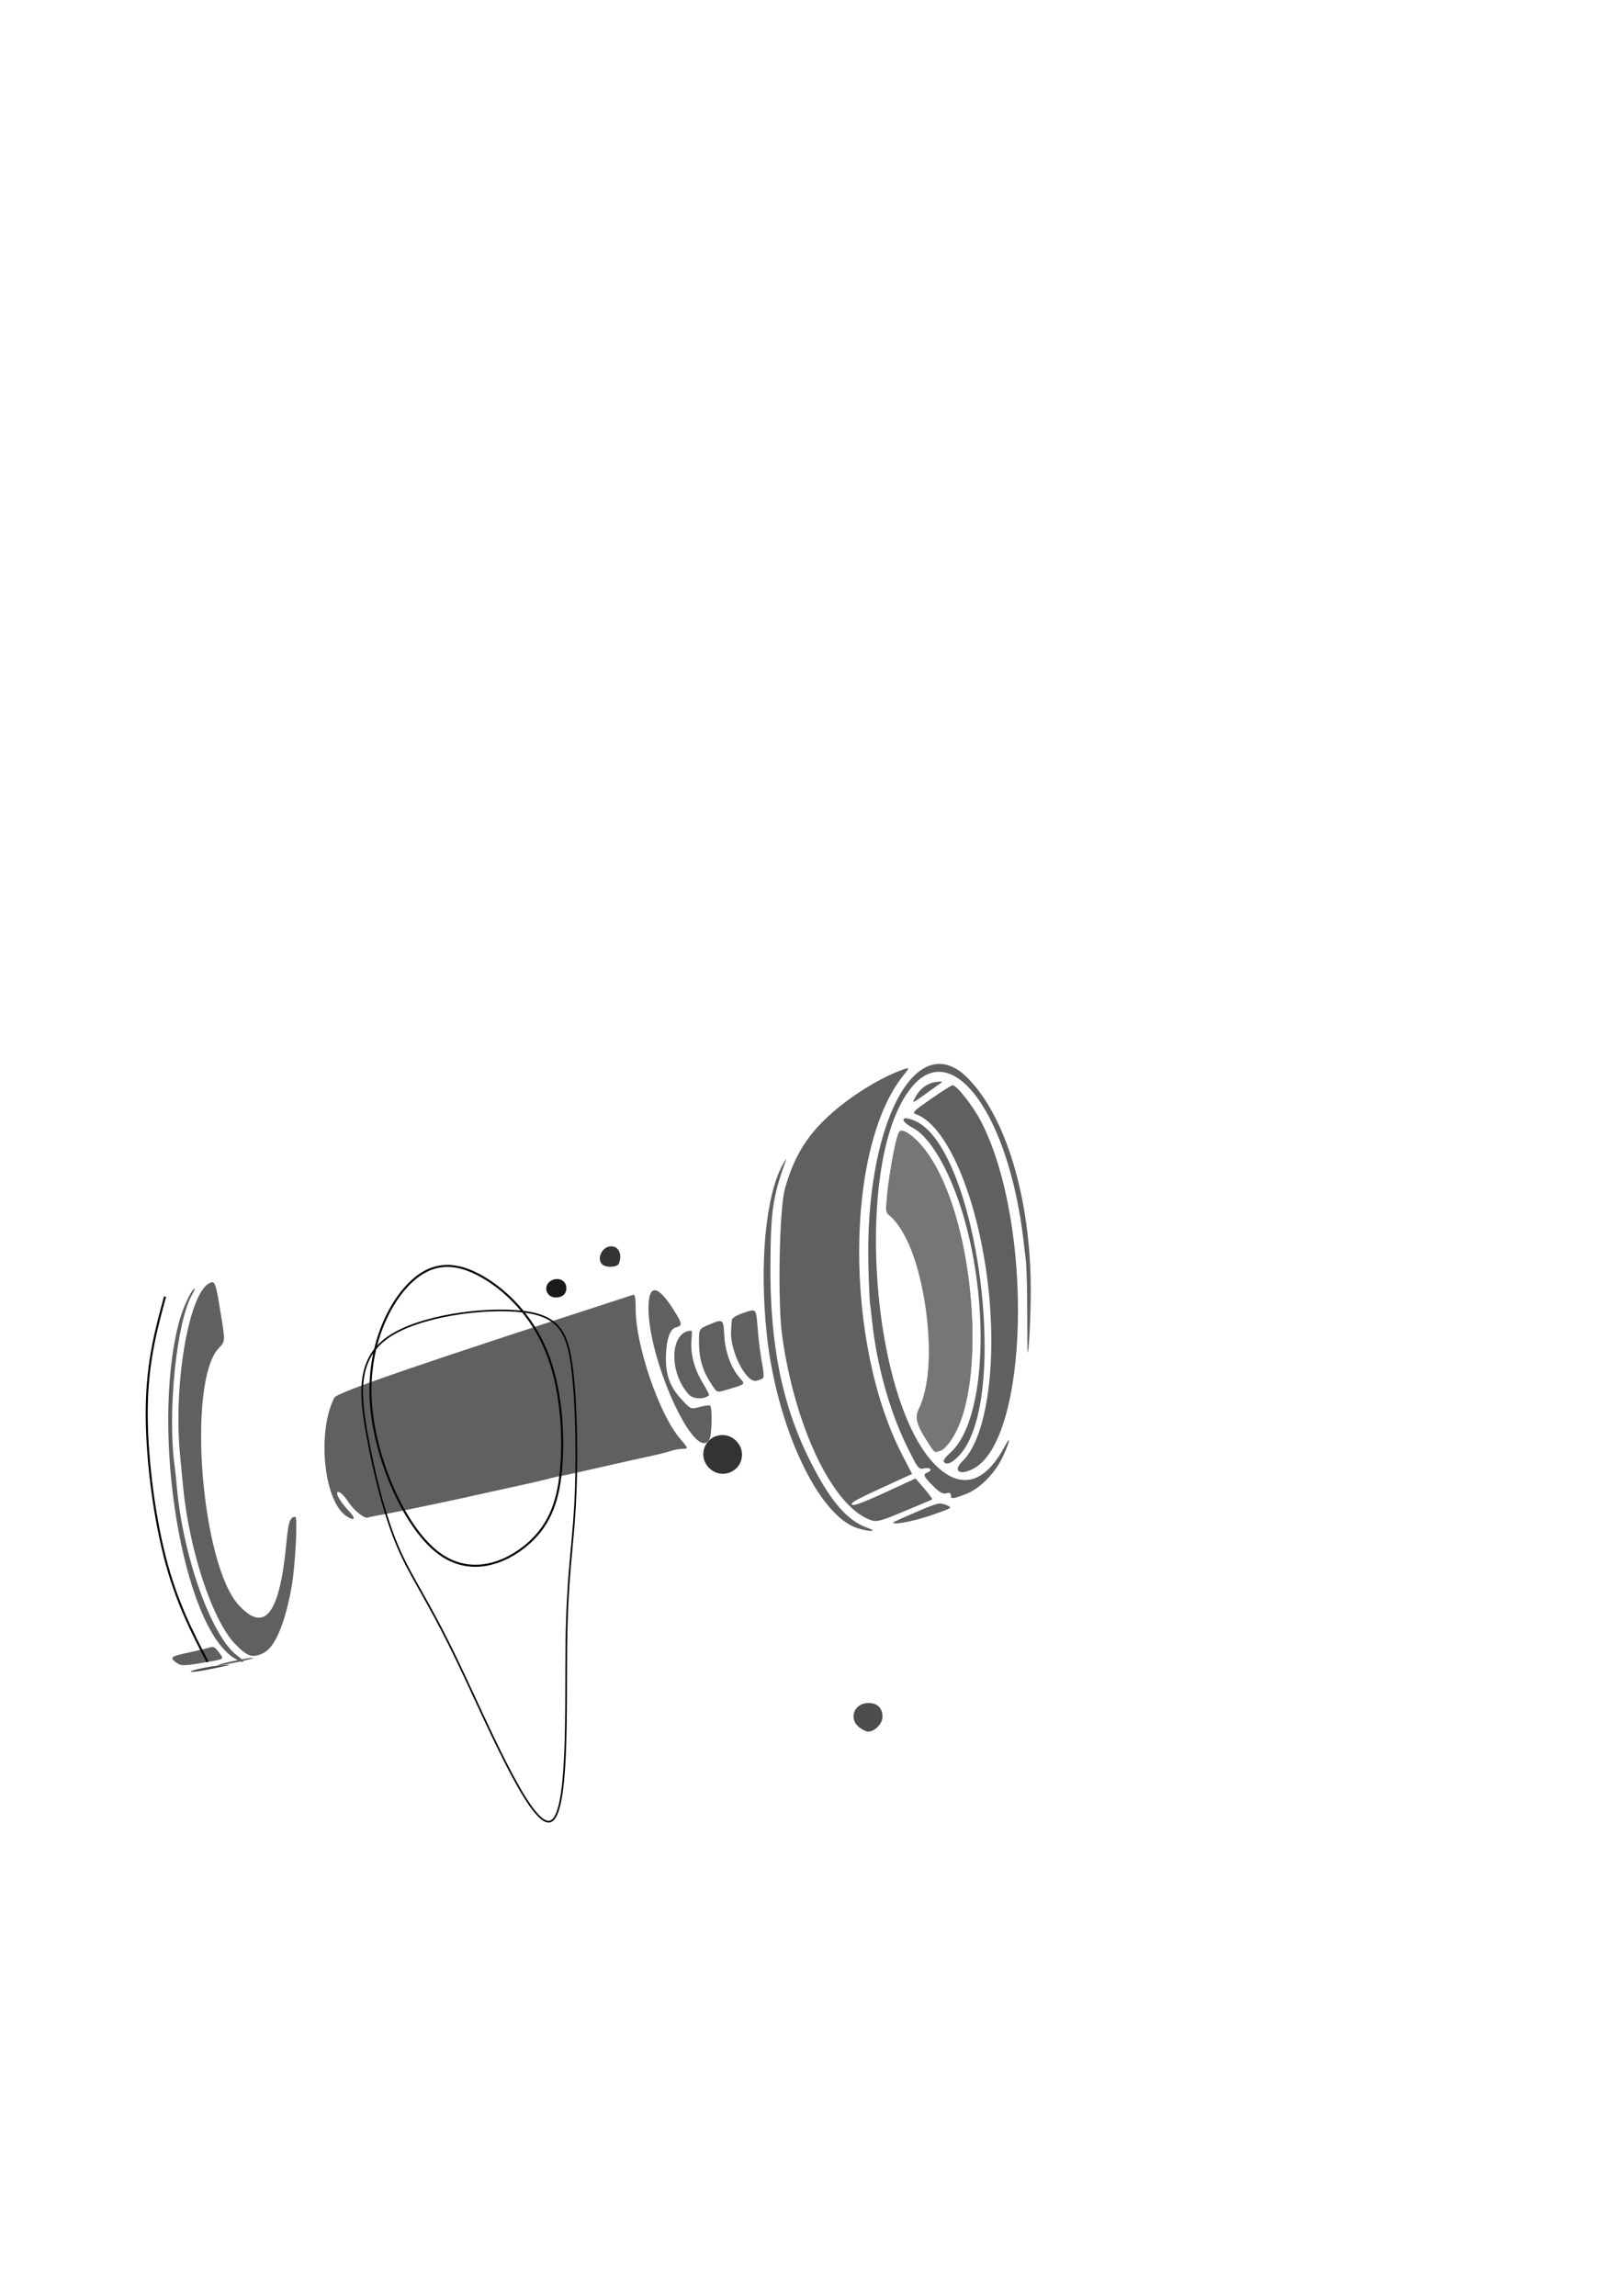 <?xml version="1.0" encoding="UTF-8" standalone="no"?>
<!-- Created with Inkscape (http://www.inkscape.org/) -->

<svg
   xmlns:dc="http://purl.org/dc/elements/1.1/"
   xmlns:cc="http://creativecommons.org/ns#"
   xmlns:rdf="http://www.w3.org/1999/02/22-rdf-syntax-ns#"
   xmlns:svg="http://www.w3.org/2000/svg"
   xmlns="http://www.w3.org/2000/svg"
   xmlns:sodipodi="http://sodipodi.sourceforge.net/DTD/sodipodi-0.dtd"
   xmlns:inkscape="http://www.inkscape.org/namespaces/inkscape"
   width="210mm"
   height="297mm"
   viewBox="0 0 210 297"
   version="1.1"
   id="svg8"
   inkscape:version="0.92.3 (2405546, 2018-03-11)"
   sodipodi:docname="satellite6.svg">
  <defs
     id="defs2">
    <inkscape:path-effect
       effect="bspline"
       id="path-effect695"
       is_visible="true"
       weight="33.333"
       steps="2"
       helper_size="0"
       apply_no_weight="true"
       apply_with_weight="true"
       only_selected="false" />
    <inkscape:path-effect
       effect="bspline"
       id="path-effect671"
       is_visible="true"
       weight="33.333"
       steps="2"
       helper_size="0"
       apply_no_weight="true"
       apply_with_weight="true"
       only_selected="false" />
    <inkscape:path-effect
       effect="bspline"
       id="path-effect641"
       is_visible="true"
       weight="33.333"
       steps="2"
       helper_size="0"
       apply_no_weight="true"
       apply_with_weight="true"
       only_selected="false" />
    <inkscape:path-effect
       effect="bspline"
       id="path-effect637"
       is_visible="true"
       weight="33.333"
       steps="2"
       helper_size="0"
       apply_no_weight="true"
       apply_with_weight="true"
       only_selected="false" />
    <inkscape:path-effect
       effect="bspline"
       id="path-effect607"
       is_visible="true"
       weight="33.333"
       steps="2"
       helper_size="0"
       apply_no_weight="true"
       apply_with_weight="true"
       only_selected="false" />
    <inkscape:path-effect
       effect="bspline"
       id="path-effect483"
       is_visible="true"
       weight="33.333"
       steps="2"
       helper_size="0"
       apply_no_weight="true"
       apply_with_weight="true"
       only_selected="false" />
  </defs>
  <sodipodi:namedview
     id="base"
     pagecolor="#ffffff"
     bordercolor="#666666"
     borderopacity="1.0"
     inkscape:pageopacity="0.0"
     inkscape:pageshadow="2"
     inkscape:zoom="1.4"
     inkscape:cx="216.81602"
     inkscape:cy="397.80534"
     inkscape:document-units="mm"
     inkscape:current-layer="layer1"
     showgrid="false"
     inkscape:window-width="1920"
     inkscape:window-height="1001"
     inkscape:window-x="-9"
     inkscape:window-y="-9"
     inkscape:window-maximized="1" />
  <g
     inkscape:label="Layer 1"
     inkscape:groupmode="layer"
     id="layer1">
    <path
       style="fill:#1a1a1a;fill-opacity:1;stroke-width:0.265"
       d="m 71.037,167.528 c -0.812,-0.812 -0.167,-2.064 1.064,-2.064 0.944,0 1.479,0.956 1.018,1.819 -0.337,0.629 -1.555,0.772 -2.082,0.245 z"
       id="path402" />
    <path
       style="fill:#333333;fill-opacity:1;stroke-width:0.265"
       d="m 77.916,163.559 c -0.769,-0.769 0.015,-2.328 1.172,-2.328 0.979,0 1.448,1.049 0.996,2.227 -0.192,0.501 -1.698,0.571 -2.168,0.101 z"
       id="path398" />
    <path
       style="fill:#4d4d4d;fill-opacity:1;stroke-width:0.265"
       d="m 111.18,223.464 c -1.437,-1.13 -0.666,-3.156 1.201,-3.156 1.137,0 1.806,0.663 1.806,1.788 0,0.882 -1,1.917 -1.852,1.917 -0.252,0 -0.772,-0.247 -1.155,-0.548 z"
       id="path394"
       inkscape:connector-curvature="0" />
    <path
       style="fill:#333333;fill-opacity:1;stroke-width:0.265"
       d="m 91.752,189.902 c -1.591,-1.591 -0.501,-4.254 1.74,-4.254 1.344,0 2.514,1.169 2.514,2.514 0,2.241 -2.663,3.331 -4.254,1.74 z"
       id="path390"
       inkscape:connector-curvature="0" />
    <path
       style="fill:#606060;fill-opacity:1;stroke-width:0.265"
       d="m 31.032,214.956 c 1.237,-0.27 2.011,-0.497 1.72,-0.505 -0.291,-0.008 -1.541,0.206 -2.778,0.475 -1.237,0.27 -2.011,0.497 -1.72,0.505 0.291,0.008 1.541,-0.206 2.778,-0.475 z"
       id="path312"
       inkscape:connector-curvature="0" />
    <g
       id="g479"
       transform="translate(-3.513,0.857)">
      <path
         id="path404"
         d="m 125.952,186.036 c 5.699,-5.891 3.875,-29.629 -2.944,-38.317 -1.046,-1.333 -2.658,-2.488 -3.095,-2.218 -0.281,0.174 -1.289,5.346 -1.544,7.924 -0.236,2.38 -0.236,2.38 0.824,3.53 4.155,4.508 6.009,18.674 3.214,24.564 -0.481,1.014 -0.23,1.842 1.283,4.227 0.874,1.377 1.174,1.416 2.263,0.291 z"
         style="fill:#b9b9b9;fill-opacity:1;stroke-width:0.265"
         inkscape:connector-curvature="0" />
      <path
         id="path380"
         d="m 125.823,186.222 c 6.57,-6.092 3.261,-35.054 -4.6,-40.256 -1.384,-0.916 -1.529,-0.691 -2.343,3.624 -0.848,4.501 -0.823,6.151 0.112,7.144 4.247,4.515 6.207,18.103 3.521,24.416 -0.606,1.423 -0.449,2.036 1.174,4.595 0.845,1.332 1.141,1.399 2.135,0.477 z"
         style="fill:#a3a3a3;fill-opacity:1;stroke-width:0.265"
         inkscape:connector-curvature="0" />
      <path
         id="path356"
         d="m 126.59,185.391 c 5.06,-7.67 2.74,-30.439 -3.884,-38.124 -1.103,-1.279 -2.437,-2.089 -2.817,-1.709 -0.352,0.352 -1.212,4.772 -1.506,7.735 -0.249,2.513 -0.249,2.513 0.737,3.583 4.185,4.54 6.126,19.047 3.284,24.543 -0.519,1.003 -0.255,1.935 1.186,4.197 1.111,1.743 1.733,1.696 3,-0.224 z"
         style="fill:#8c8c8c;fill-opacity:1;stroke-width:0.265"
         inkscape:connector-curvature="0" />
      <path
         id="path332"
         d="m 126.68,185.305 c 4.311,-6.829 3.183,-25.886 -2.087,-35.275 -1.54,-2.743 -3.87,-5.031 -4.64,-4.555 -0.449,0.277 -1.229,4.374 -1.732,9.1 -0.138,1.293 -0.092,1.459 0.533,1.951 4.174,3.284 6.555,19.276 3.693,24.81 -0.637,1.231 -0.368,2.165 1.387,4.817 0.644,0.974 0.667,0.983 1.421,0.594 0.421,-0.218 1.063,-0.867 1.426,-1.442 z"
         style="fill:#767676;fill-opacity:1;stroke-width:0.265"
         inkscape:connector-curvature="0" />
      <path
         inkscape:connector-curvature="0"
         id="path310"
         d="m 30.37,214.143 c 2.252,-0.397 2.157,-0.313 1.447,-1.273 -0.498,-0.673 -0.687,-0.757 -1.28,-0.57 -0.383,0.121 -1.619,0.416 -2.747,0.655 -2.198,0.466 -2.382,0.628 -1.455,1.286 0.627,0.445 1.007,0.436 4.035,-0.098 z"
         style="fill:#606060;fill-opacity:1;stroke-width:0.265" />
      <path
         inkscape:connector-curvature="0"
         id="path308"
         d="m 34.251,213.355 c -3.331,-2.413 -7.042,-12.734 -7.856,-21.846 -0.09,-1.01 -0.214,-2.193 -0.276,-2.63 -0.979,-6.929 0.239,-18.848 2.28,-22.306 0.285,-0.482 0.396,-0.802 0.247,-0.71 -0.472,0.291 -1.528,2.62 -1.988,4.382 -3.683,14.111 0.456,39.232 7.152,43.405 1.285,0.801 1.633,0.568 0.441,-0.296 z"
         style="fill:#606060;fill-opacity:1;stroke-width:0.265" />
      <path
         inkscape:connector-curvature="0"
         id="path306"
         d="m 37.649,212.956 c 1.457,-0.753 2.72,-3.737 3.584,-8.465 0.474,-2.593 0.824,-9.13 0.489,-9.124 -0.689,0.012 -0.895,0.621 -1.162,3.443 -0.867,9.139 -2.771,11.631 -6.125,8.02 -4.929,-5.305 -6.762,-29.011 -2.577,-33.329 0.803,-0.829 0.803,-0.829 0.206,-4.499 -0.659,-4.047 -0.736,-4.244 -1.509,-3.83 -2.649,1.418 -4.634,13.224 -3.741,22.253 0.122,1.237 0.288,2.963 0.368,3.836 0.758,8.277 3.795,17.516 6.764,20.571 1.606,1.653 2.282,1.858 3.704,1.123 z"
         style="fill:#606060;fill-opacity:1;stroke-width:0.265" />
      <path
         id="path292"
         d="m 115.707,196.775 c -2.553,-0.893 -4.743,-3.435 -7.283,-8.456 -3.706,-7.324 -5.303,-15.171 -5.228,-25.682 0.05,-6.951 0.312,-8.693 2.022,-13.446 0.105,-0.291 -0.106,0.016 -0.467,0.681 -2.175,4.003 -2.992,12.779 -2.032,21.837 1.27,11.981 6.667,23.537 11.733,25.121 1.651,0.516 2.748,0.467 1.254,-0.056 z"
         style="fill:#606060;fill-opacity:1;stroke-width:0.265"
         inkscape:connector-curvature="0" />
      <path
         id="path288"
         d="m 122.71,193.735 c 0.728,-0.294 1.365,-0.577 1.417,-0.629 0.052,-0.052 -0.411,-0.681 -1.028,-1.398 l -1.123,-1.303 -3.97,1.832 c -2.717,1.254 -4.056,1.746 -4.242,1.56 -0.261,-0.261 0.553,-0.691 6.105,-3.219 l 1.657,-0.755 -1.27,-2.457 c -7.493,-14.495 -7.422,-39.644 0.138,-49.094 0.903,-1.129 0.903,-1.129 -0.507,-0.589 -3.316,1.27 -7.49,4.055 -10.106,6.745 -2.308,2.372 -3.75,4.985 -4.721,8.554 -0.72,2.648 -0.939,14.676 -0.345,18.963 1.687,12.163 6.825,22.614 11.77,23.936 0.455,0.122 1.312,-0.1 2.78,-0.719 1.167,-0.492 2.717,-1.135 3.445,-1.429 z"
         style="fill:#606060;fill-opacity:1;stroke-width:0.265"
         inkscape:connector-curvature="0" />
      <path
         id="path286"
         d="m 123.967,195.178 c 2.844,-0.986 2.844,-0.986 1.951,-1.342 -0.846,-0.338 -1.044,-0.292 -3.77,0.872 -1.583,0.676 -2.927,1.278 -2.988,1.338 -0.473,0.47 2.493,-0.066 4.807,-0.868 z"
         style="fill:#606060;fill-opacity:1;stroke-width:0.265"
         inkscape:connector-curvature="0" />
      <path
         inkscape:connector-curvature="0"
         id="path282"
         d="m 48.674,194.635 c -0.862,-0.902 -1.54,-1.913 -1.54,-2.298 0,-0.528 0.784,0.068 1.455,1.107 0.734,1.136 2.144,2.245 2.558,2.013 0.097,-0.055 1.224,-0.282 2.503,-0.505 1.796,-0.313 9.792,-1.995 12.533,-2.636 0.218,-0.051 1.587,-0.351 3.043,-0.667 2.853,-0.62 3.908,-0.863 5.556,-1.282 0.582,-0.148 1.091,-0.262 1.131,-0.253 0.088,0.02 3.174,-0.66 6.806,-1.499 1.455,-0.336 3.598,-0.813 4.763,-1.059 1.164,-0.247 2.427,-0.563 2.807,-0.703 0.38,-0.14 1.058,-0.265 1.508,-0.278 0.817,-0.023 0.817,-0.023 -0.332,-1.372 -2.675,-3.139 -5.702,-12.006 -5.702,-16.704 0,-1.448 -0.086,-1.931 -0.331,-1.851 -28.364,9.203 -38.312,12.628 -38.662,13.312 -2.244,4.375 -1.38,13.252 1.485,15.259 1.135,0.795 1.393,0.436 0.419,-0.583 z"
         style="fill:#606060;fill-opacity:1;stroke-width:0.265" />
      <path
         id="path272"
         d="m 128.518,192.411 c 1.768,-0.677 3.719,-2.649 4.735,-4.788 0.922,-1.941 1.132,-2.992 0.277,-1.389 -2.19,4.109 -4.793,5.353 -7.546,3.607 -9.676,-6.136 -12.595,-41.3 -4.186,-50.423 5.232,-5.676 12.214,4.197 14.116,19.96 0.079,0.655 0.227,1.905 0.329,2.778 0.102,0.873 0.185,3.939 0.184,6.812 -5.3e-4,2.874 0.023,5.195 0.053,5.159 0.176,-0.213 0.4,-4.74 0.401,-8.11 0.004,-11.789 -3.223,-22.545 -8.254,-27.504 -6.621,-6.527 -13.227,6.133 -12.752,24.436 0.06,2.328 0.157,4.531 0.214,4.895 0.057,0.364 0.179,1.376 0.27,2.249 0.586,5.605 2.273,11.648 4.52,16.196 1.439,2.913 1.48,2.964 2.244,2.811 0.806,-0.161 1.104,0.258 0.381,0.535 -0.611,0.234 -0.489,0.524 0.726,1.728 0.859,0.85 1.264,1.077 1.72,0.962 0.423,-0.106 0.597,-0.033 0.597,0.252 0,0.527 0.201,0.51 1.972,-0.168 z"
         style="fill:#606060;fill-opacity:1;stroke-width:0.265"
         inkscape:connector-curvature="0" />
      <path
         id="path270"
         d="m 129.431,189.158 c 7.222,-3.735 7.856,-31.689 1.02,-44.936 -1.024,-1.984 -3.148,-4.686 -3.683,-4.686 -0.142,0 -1.398,0.795 -2.792,1.766 -2.345,1.635 -2.487,1.783 -1.908,1.997 3.735,1.382 7.417,9.494 8.98,19.785 1.68,11.063 0.382,21.834 -3.026,25.12 -1.278,1.232 -0.347,1.863 1.409,0.955 z"
         style="fill:#606060;fill-opacity:1;stroke-width:0.265"
         inkscape:connector-curvature="0" />
      <path
         id="path266"
         d="m 127.599,187.462 c 6.739,-7.084 2.389,-39.926 -5.741,-43.337 -1.792,-0.752 -1.983,-0.005 -0.235,0.922 1.477,0.784 3.079,2.905 4.528,5.997 5.526,11.791 5.686,31.332 0.296,36.053 -0.542,0.475 -0.913,0.981 -0.825,1.124 0.318,0.514 1.022,0.244 1.977,-0.76 z"
         style="fill:#606060;fill-opacity:1;stroke-width:0.265"
         inkscape:connector-curvature="0" />
      <path
         id="path258"
         d="m 95.316,185.325 c 0.317,-0.593 0.374,-4.158 0.068,-4.346 -0.113,-0.07 -0.722,0.011 -1.354,0.18 -1.149,0.307 -1.149,0.307 -2.398,-1.052 -1.42,-1.545 -1.992,-3.116 -1.959,-5.382 0.033,-2.231 0.515,-3.666 1.297,-3.862 0.799,-0.201 0.811,-0.44 0.079,-1.663 -2.197,-3.668 -3.472,-4.146 -3.616,-1.354 -0.343,6.662 6.068,20.874 7.884,17.48 z"
         style="fill:#606060;fill-opacity:1;stroke-width:0.265"
         inkscape:connector-curvature="0" />
      <path
         id="path254"
         d="m 95.271,179.624 c 0.043,-0.04 -0.342,-0.768 -0.854,-1.619 -1.074,-1.782 -1.576,-3.702 -1.435,-5.478 0.054,-0.683 0.064,-1.242 0.022,-1.242 -2.788,0 -3.037,5.323 -0.385,8.241 0.58,0.638 2.013,0.692 2.652,0.099 z"
         style="fill:#606060;fill-opacity:1;stroke-width:0.265"
         inkscape:connector-curvature="0" />
      <path
         id="path252"
         d="m 97.99,178.798 c 1.917,-0.566 1.954,-0.601 1.354,-1.257 -1.174,-1.281 -1.984,-3.409 -2.112,-5.548 -0.139,-2.314 -0.082,-2.28 -2.252,-1.373 -0.825,0.345 -0.982,0.541 -1.012,1.264 -0.112,2.761 0.335,4.463 1.701,6.477 0.683,1.006 0.507,0.973 2.32,0.437 z"
         style="fill:#606060;fill-opacity:1;stroke-width:0.265"
         inkscape:connector-curvature="0" />
      <path
         id="path250"
         d="m 102.252,177.418 c 0.099,-0.099 0.08,-0.716 -0.041,-1.37 -0.341,-1.842 -0.504,-3.122 -0.697,-5.46 -0.177,-2.153 -0.177,-2.153 -1.728,-1.629 -1.018,0.344 -1.562,0.675 -1.584,0.962 -0.018,0.241 -0.061,0.857 -0.095,1.369 -0.175,2.598 1.956,6.804 3.281,6.477 0.376,-0.093 0.764,-0.249 0.863,-0.348 z"
         style="fill:#606060;fill-opacity:1;stroke-width:0.265"
         inkscape:connector-curvature="0" />
      <path
         id="path246"
         d="m 125.136,139.326 c 0.422,-0.297 0.351,-0.324 -0.545,-0.209 -1.11,0.142 -2.097,0.901 -2.713,2.084 -0.366,0.703 -0.305,0.683 1.194,-0.397 0.869,-0.625 1.797,-1.291 2.064,-1.478 z"
         style="fill:#606060;fill-opacity:1;stroke-width:0.265"
         inkscape:connector-curvature="0" />
      <path
         inkscape:connector-curvature="0"
         id="path226"
         d="m 31.429,214.927 c 2.152,-0.462 2.228,-0.497 0.794,-0.371 -1.799,0.158 -4.847,0.849 -3.836,0.869 0.364,0.007 1.733,-0.217 3.043,-0.498 z"
         style="fill:#494949;fill-opacity:1;stroke-width:0.265" />
      <path
         style="fill:none;stroke:#000000;stroke-width:0.265px;stroke-linecap:butt;stroke-linejoin:miter;stroke-opacity:1"
         d="m 74.178,173.874 c -1.858,-4.504 -5.134,-7.78 -8.284,-9.575 -3.15,-1.795 -6.173,-2.11 -9.103,0.598 -2.93,2.709 -5.764,8.441 -5.292,15.654 0.472,7.214 4.252,15.906 8.504,19.308 4.252,3.402 8.977,1.512 11.875,-1.04 2.898,-2.551 3.969,-5.764 4.284,-10.237 0.315,-4.472 -0.126,-10.206 -1.984,-14.71 z"
         id="path481"
         inkscape:connector-curvature="0"
         inkscape:path-effect="#path-effect483"
         inkscape:original-d="m 75.595236,172.64584 c -3.27553,-3.27607 -6.551154,-6.55169 -9.827379,-9.82739 -3.023705,-0.31526 -6.047118,-0.6302 -9.07143,-0.94494 -2.834779,5.73282 -5.669125,11.46449 -8.504465,17.19791 3.780365,8.69397 7.559791,17.38665 11.339287,26.08036 4.725047,-1.89018 9.449669,-3.78002 14.174108,-5.66964 1.071197,-3.21306 2.142129,-6.42586 3.212796,-9.63839 -0.440664,-5.73233 -0.881679,-11.46554 -1.322917,-17.19791 z"
         sodipodi:nodetypes="cccccccc" />
      <path
         style="fill:none;stroke:#000000;stroke-width:0.213px;stroke-linecap:butt;stroke-linejoin:miter;stroke-opacity:1"
         d="m 71.108,168.813 c -4.822,-0.567 -13.402,0.504 -17.451,3.37 -4.049,2.866 -3.566,7.528 -2.65,12.568 0.916,5.04 2.266,10.457 3.984,14.489 1.718,4.032 3.803,6.678 7.634,14.646 3.83,7.969 9.405,21.261 11.961,20.914 2.556,-0.347 2.093,-14.331 2.21,-23.087 0.116,-8.757 0.812,-12.285 1.118,-17.733 0.307,-5.449 0.225,-12.82 -0.348,-17.608 -0.573,-4.788 -1.636,-6.993 -6.458,-7.559 z"
         id="path605"
         inkscape:connector-curvature="0"
         inkscape:path-effect="#path-effect607"
         inkscape:original-d="m 74.866139,167.17534 c -8.580309,1.07065 -17.160514,2.14152 -25.742133,3.2128 0.483305,4.6618 0.966354,9.32315 1.449256,13.98512 1.34983,5.41761 2.699379,10.83505 4.048813,16.25298 2.085977,2.64564 4.171676,5.2914 6.257256,7.9375 5.574969,13.29137 11.149944,26.58364 16.72478,39.87648 -0.462539,-13.98582 -0.925302,-27.9701 -1.388369,-41.95535 0.695363,-3.52773 1.390674,-7.05582 2.085753,-10.58334 -0.08162,-7.37013 -0.163416,-14.74133 -0.245383,-22.1116 -1.063116,-2.20505 -2.126477,-4.40999 -3.189973,-6.61459 z"
         sodipodi:nodetypes="cccccccccc" />
    </g>
    <path
       style="fill:none;stroke:#000000;stroke-width:0.265px;stroke-linecap:butt;stroke-linejoin:miter;stroke-opacity:1"
       d="m 21.356,167.732 c -1.134,4.157 -2.268,8.315 -2.364,14.242 -0.097,5.928 0.844,13.624 2.328,19.423 1.484,5.799 3.511,9.701 5.538,13.602"
       id="path693"
       inkscape:connector-curvature="0"
       inkscape:path-effect="#path-effect695"
       inkscape:original-d="m 21.355655,167.73214 c -1.133664,4.15747 -2.267525,8.31496 -3.401786,12.47321 0.940876,7.69684 1.881368,15.39297 2.821664,23.08991 2.027419,3.90136 4.05456,7.80296 6.081427,11.70481"
       sodipodi:nodetypes="cccc" />
  </g>
</svg>
